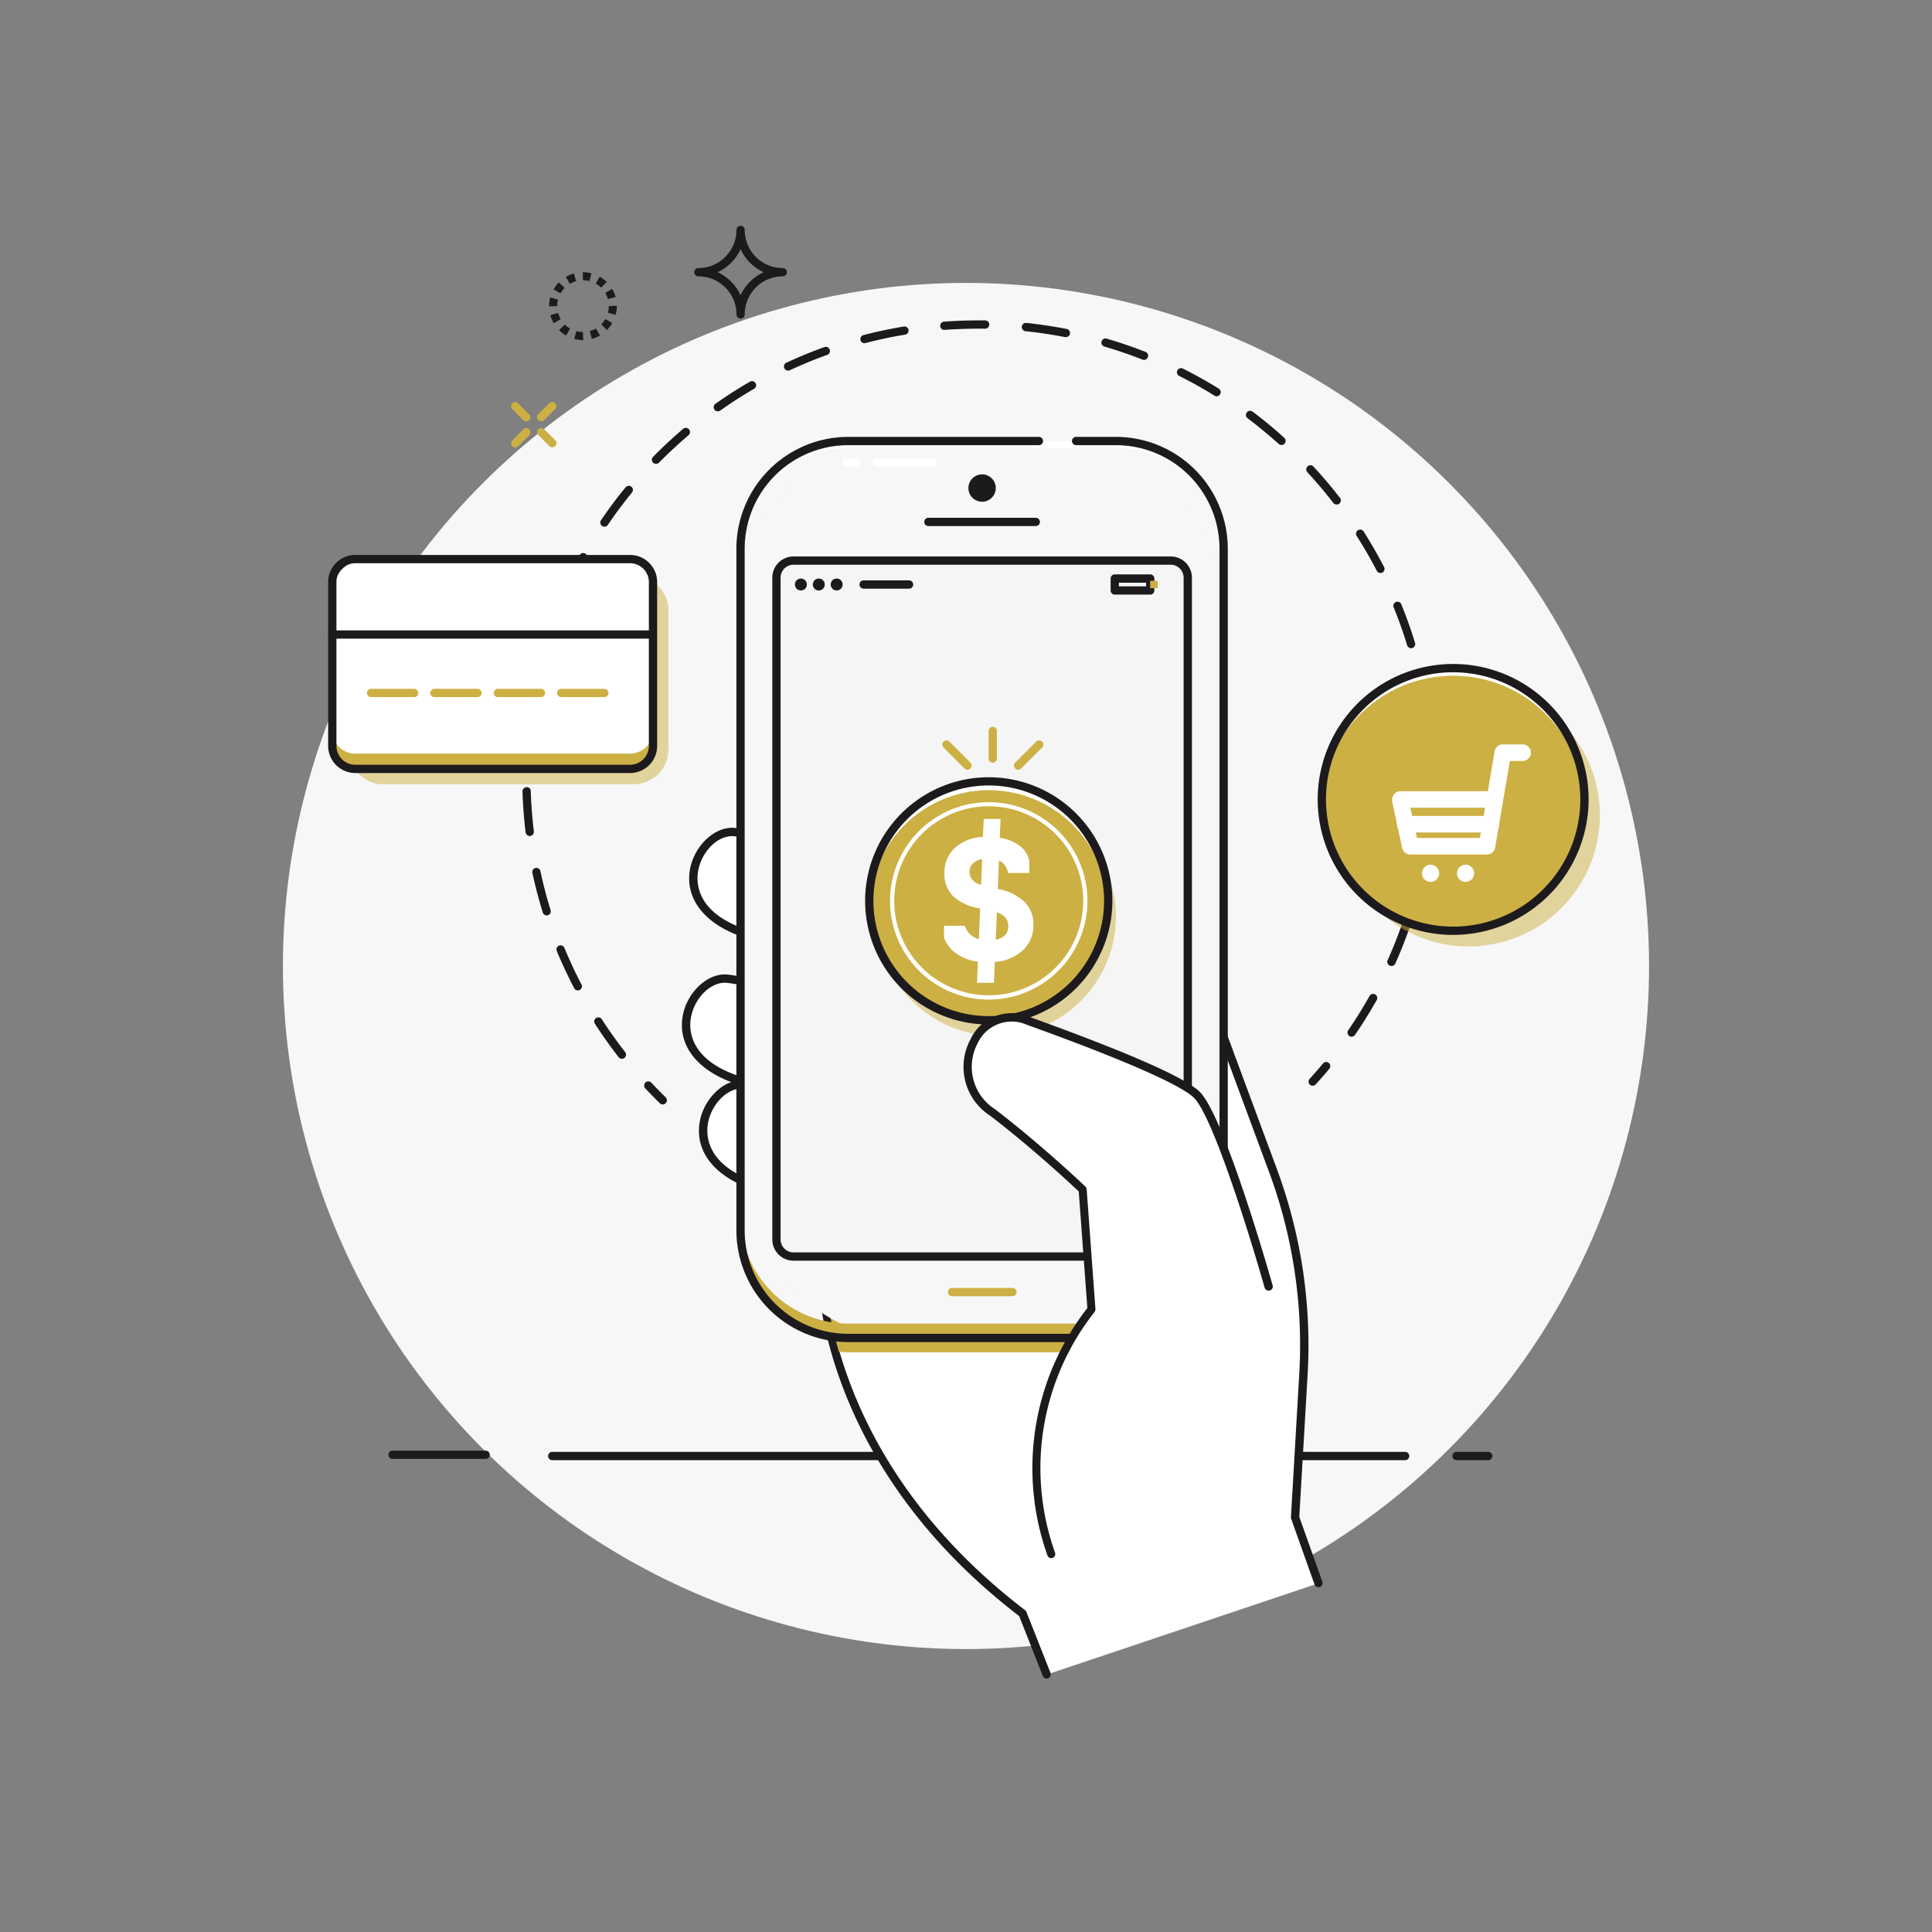 <svg xmlns="http://www.w3.org/2000/svg" width="155.35" height="155.35" viewBox="0 0 155.35 155.35">
  <rect x="0" y="0" width="155.35" height="155.35" fill="#808080" stroke="none"/>
  <g id="Group_21843" data-name="Group 21843" transform="translate(-891.327 -739.008)">
    <circle id="Ellipse_11" data-name="Ellipse 11" cx="54.924" cy="54.924" r="54.924" transform="translate(891.327 816.683) rotate(-45)" fill="#f7f7f7"/>
    <g id="Group_21799" data-name="Group 21799" transform="translate(933.336 764.768)">
      <path id="Path_81474" data-name="Path 81474" d="M626.809,119.749a.345.345,0,0,1-.233-.093c-.4-.393-.792-.792-1.172-1.2a.334.334,0,0,1,.486-.459c.373.4.759.792,1.152,1.178a.33.33,0,0,1,0,.473.338.338,0,0,1-.24.1Z" transform="translate(-615.525 -56.699)" fill="#1d1a1e"/>
      <path id="Path_81475" data-name="Path 81475" d="M618.606,85.35a.328.328,0,0,1-.26-.126c-.672-.865-1.318-1.771-1.911-2.69a.332.332,0,1,1,.559-.36c.579.9,1.212,1.791,1.877,2.643a.33.33,0,0,1-.06.466.34.34,0,0,1-.206.073Zm58.679-1.771a.312.312,0,0,1-.186-.06.333.333,0,0,1-.087-.466c.612-.885,1.185-1.811,1.711-2.75a.332.332,0,1,1,.579.326c-.539.952-1.125,1.9-1.744,2.8a.336.336,0,0,1-.273.146Zm-62.221-3.722a.332.332,0,0,1-.293-.18c-.506-.972-.979-1.977-1.4-2.989a.331.331,0,0,1,.613-.253c.413.992.872,1.984,1.371,2.936a.33.33,0,0,1-.14.446.309.309,0,0,1-.153.04Zm65.423-1.971a.348.348,0,0,1-.14-.027.334.334,0,0,1-.166-.439c.439-.979.839-1.991,1.192-3.009a.335.335,0,0,1,.633.22c-.359,1.039-.766,2.07-1.212,3.069a.337.337,0,0,1-.306.193Zm-67.92-4.061a.342.342,0,0,1-.32-.233c-.326-1.045-.606-2.117-.839-3.189a.33.33,0,0,1,.646-.14c.226,1.052.5,2.11.819,3.129a.343.343,0,0,1-.22.419.259.259,0,0,1-.1.013Zm70.044-2.117a.454.454,0,0,1-.08-.007.337.337,0,0,1-.246-.4c.253-1.045.466-2.11.632-3.176a.333.333,0,0,1,.659.1c-.166,1.085-.379,2.177-.639,3.236a.334.334,0,0,1-.326.253ZM611.2,67.442a.342.342,0,0,1-.333-.293c-.133-1.079-.22-2.19-.253-3.289a.339.339,0,0,1,.32-.346.312.312,0,0,1,.346.32c.033,1.079.12,2.164.246,3.229a.34.34,0,0,1-.293.373h-.04Zm72.394-2.19h-.02a.33.33,0,0,1-.313-.353c.047-.732.067-1.485.067-2.23,0-.34,0-.672-.013-1.012a.33.33,0,0,1,.326-.34h.007a.332.332,0,0,1,.333.326c.007.34.013.686.013,1.025,0,.759-.027,1.525-.067,2.27a.334.334,0,0,1-.333.313Zm-72.607-4.334h-.02a.33.33,0,0,1-.313-.353c.06-1.1.173-2.2.333-3.282a.333.333,0,0,1,.659.1c-.153,1.059-.266,2.144-.326,3.222A.33.33,0,0,1,610.983,60.917Zm72.427-2.19a.337.337,0,0,1-.333-.293c-.127-1.065-.3-2.144-.519-3.2a.333.333,0,0,1,.652-.133c.226,1.072.406,2.164.533,3.256a.334.334,0,0,1-.293.366Zm-71.475-4.267a.453.453,0,0,1-.08-.007.337.337,0,0,1-.246-.4c.253-1.059.566-2.13.919-3.169a.331.331,0,0,1,.626.213c-.346,1.025-.646,2.07-.9,3.109a.334.334,0,0,1-.326.253Zm70.13-2.124a.342.342,0,0,1-.32-.233c-.313-1.032-.679-2.057-1.085-3.049a.334.334,0,0,1,.18-.433.328.328,0,0,1,.433.18c.413,1.012.786,2.057,1.105,3.109a.333.333,0,0,1-.22.413.259.259,0,0,1-.1.013Zm-68.033-4.061a.3.3,0,0,1-.133-.027.329.329,0,0,1-.166-.439c.446-1,.939-2,1.471-2.956a.332.332,0,1,1,.579.326c-.526.939-1.012,1.917-1.445,2.9A.333.333,0,0,1,614.032,48.275ZM679.6,46.291a.332.332,0,0,1-.293-.18c-.5-.959-1.039-1.9-1.618-2.8a.332.332,0,1,1,.559-.36c.586.919,1.138,1.884,1.644,2.856a.328.328,0,0,1-.14.446A.309.309,0,0,1,679.6,46.291ZM617.2,42.562a.312.312,0,0,1-.186-.06.327.327,0,0,1-.086-.459c.619-.905,1.278-1.8,1.977-2.643a.331.331,0,0,1,.513.419c-.679.832-1.332,1.7-1.937,2.6a.335.335,0,0,1-.273.146Zm58.879-1.778a.351.351,0,0,1-.266-.126c-.659-.852-1.358-1.684-2.09-2.47a.336.336,0,0,1,.02-.473.33.33,0,0,1,.473.02c.746.806,1.465,1.651,2.13,2.517a.329.329,0,0,1-.266.533Zm-54.731-3.269a.345.345,0,0,1-.233-.093.33.33,0,0,1,0-.473c.766-.779,1.578-1.538,2.417-2.25a.335.335,0,1,1,.433.513c-.819.7-1.618,1.438-2.37,2.2a.338.338,0,0,1-.24.1ZM671.646,36a.334.334,0,0,1-.226-.087c-.806-.726-1.644-1.418-2.5-2.064a.333.333,0,1,1,.4-.533c.872.652,1.731,1.358,2.543,2.1a.336.336,0,0,1,.027.473A.33.33,0,0,1,671.646,36Zm-45.324-2.71a.329.329,0,0,1-.273-.14.332.332,0,0,1,.08-.466c.892-.632,1.831-1.232,2.776-1.778a.331.331,0,1,1,.333.573c-.932.539-1.851,1.125-2.723,1.751a.347.347,0,0,1-.193.06Zm40.1-1.212a.28.28,0,0,1-.173-.053c-.912-.566-1.864-1.1-2.829-1.578a.332.332,0,0,1,.3-.593c.979.493,1.944,1.032,2.883,1.611a.336.336,0,0,1-.173.619Zm-34.453-2.064a.328.328,0,0,1-.3-.193.332.332,0,0,1,.16-.439c.992-.459,2.024-.885,3.049-1.252a.333.333,0,1,1,.226.626c-1.012.36-2.017.779-3,1.232a.358.358,0,0,1-.14.033Zm28.614-.865a.377.377,0,0,1-.12-.02c-1-.393-2.031-.746-3.062-1.045a.328.328,0,0,1-.226-.413.337.337,0,0,1,.413-.226c1.052.306,2.1.666,3.122,1.065a.331.331,0,0,1,.186.433.337.337,0,0,1-.313.213Zm-22.469-1.338a.328.328,0,0,1-.32-.246.332.332,0,0,1,.24-.406c1.059-.273,2.144-.506,3.229-.686a.331.331,0,1,1,.113.652c-1.059.173-2.13.4-3.169.672a.337.337,0,0,1-.087.013Zm16.2-.486h-.067c-1.052-.206-2.13-.366-3.2-.479a.335.335,0,0,1,.067-.666c1.092.113,2.19.28,3.262.486a.333.333,0,0,1-.067.659Zm-9.767-.579a.333.333,0,0,1-.027-.666c1.092-.08,2.2-.113,3.3-.1a.326.326,0,0,1,.326.34.333.333,0,0,1-.333.326h0c-1.079-.013-2.164.02-3.236.093h-.027Z" transform="translate(-610.61 -25.976)" fill="#1d1a1e"/>
      <path id="Path_81476" data-name="Path 81476" d="M705.892,117.455a.333.333,0,0,1-.246-.559c.373-.406.732-.819,1.085-1.245a.331.331,0,0,1,.506.426c-.359.433-.726.852-1.105,1.265a.323.323,0,0,1-.246.107Z" transform="translate(-642.346 -55.91)" fill="#1d1a1e"/>
    </g>
    <path id="Path_81477" data-name="Path 81477" d="M682.622,163.306H614.043a.333.333,0,1,1,0-.666h68.579a.333.333,0,1,1,0,.666Z" transform="translate(321.69 693.112)" fill="#1d1a1e"/>
    <circle id="Ellipse_12" data-name="Ellipse 12" cx="10.559" cy="10.559" r="10.559" transform="translate(996.696 796.724) rotate(-13.37)" fill="#ccb043" opacity="0.5"/>
    <circle id="Ellipse_13" data-name="Ellipse 13" cx="10.559" cy="10.559" r="10.559" transform="matrix(0.426, -0.905, 0.905, 0.426, 994.129, 808.347)" fill="#ccb043"/>
    <path id="Path_81478" data-name="Path 81478" d="M717.716,68.592a10.544,10.544,0,0,1,10.539,10.253c0-.1.013-.206.013-.306a10.559,10.559,0,1,0-21.118,0c0,.107.013.206.013.306A10.553,10.553,0,0,1,717.7,68.592Z" transform="translate(290.458 724.752)" fill="#fff"/>
    <path id="Path_81479" data-name="Path 81479" d="M717.552,89.263a10.892,10.892,0,1,1,10.892-10.892A10.9,10.9,0,0,1,717.552,89.263Zm0-21.118a10.226,10.226,0,1,0,10.226,10.226A10.237,10.237,0,0,0,717.552,68.146Z" transform="translate(290.621 724.919)" fill="#1d1a1e"/>
    <path id="Path_81480" data-name="Path 81480" d="M723.265,86.044H717.1a.669.669,0,0,1-.652-.526l-.806-3.761a.667.667,0,0,1,1.3-.28l.692,3.236h5.066l1.185-6.97a.666.666,0,0,1,.659-.553h1.565a.666.666,0,1,1,0,1.331h-1l-1.185,6.97a.666.666,0,0,1-.659.553Z" transform="translate(287.624 721.674)" fill="#fff"/>
    <path id="Path_81481" data-name="Path 81481" d="M723.905,84.171H716.3a.666.666,0,0,1,0-1.331h7.61a.666.666,0,0,1,0,1.331Z" transform="translate(287.623 719.785)" fill="#fff"/>
    <path id="Path_81482" data-name="Path 81482" d="M723.78,87.161h-6.844a.666.666,0,1,1,0-1.331h6.844a.666.666,0,1,1,0,1.331Z" transform="translate(287.409 718.786)" fill="#fff"/>
    <path id="Path_81483" data-name="Path 81483" d="M720.635,92.412a.692.692,0,1,1-.692-.692A.7.7,0,0,1,720.635,92.412Z" transform="translate(286.413 716.817)" fill="#fff"/>
    <circle id="Ellipse_14" data-name="Ellipse 14" cx="0.692" cy="0.692" r="0.692" transform="translate(1008.479 808.537)" fill="#fff"/>
    <path id="Path_81484" data-name="Path 81484" d="M635.088,22.016a.33.33,0,0,1-.333-.333,3.047,3.047,0,0,0-.24-1.192,2.924,2.924,0,0,0-.659-.972,3.138,3.138,0,0,0-.972-.659,3.048,3.048,0,0,0-1.192-.24.333.333,0,1,1,0-.666,3.048,3.048,0,0,0,1.192-.24,2.925,2.925,0,0,0,.972-.659,3.137,3.137,0,0,0,.659-.972,3.047,3.047,0,0,0,.24-1.192.333.333,0,0,1,.666,0,3.047,3.047,0,0,0,.24,1.192,3.009,3.009,0,0,0,.652.972,3.138,3.138,0,0,0,.972.659,3.048,3.048,0,0,0,1.192.24.333.333,0,1,1,0,.666,3.048,3.048,0,0,0-1.192.24,2.925,2.925,0,0,0-.972.659,3.009,3.009,0,0,0-.652.972,3.047,3.047,0,0,0-.24,1.192.33.33,0,0,1-.333.333Zm-1.851-3.728a3.755,3.755,0,0,1,1.851,1.851,3.756,3.756,0,0,1,1.851-1.851,3.756,3.756,0,0,1-1.851-1.851,3.755,3.755,0,0,1-1.851,1.851Z" transform="translate(315.79 742.608)" fill="#1d1a1e"/>
    <path id="Path_81485" data-name="Path 81485" d="M616.553,25.612h0v-.32l.033.32Zm0,0a2.828,2.828,0,0,1-.7-.087l.167-.626a2.048,2.048,0,0,0,.532.067Zm.712-.093-.166-.626a2.194,2.194,0,0,0,.5-.206l.326.559a2.658,2.658,0,0,1-.652.273Zm-2.064-.266a2.716,2.716,0,0,1-.566-.433l.453-.459a1.9,1.9,0,0,0,.433.326l-.319.559Zm3.282-.439-.459-.459a1.9,1.9,0,0,0,.326-.433l.559.326a2.965,2.965,0,0,1-.433.566Zm-4.281-.553a2.663,2.663,0,0,1-.273-.652l.626-.173a2.326,2.326,0,0,0,.206.5Zm4.986-.672-.626-.166a2.063,2.063,0,0,0,.067-.539l.646-.027v.027a2.813,2.813,0,0,1-.093.706ZM613.83,22.9v-.013a2.7,2.7,0,0,1,.087-.692l.626.166a1.963,1.963,0,0,0-.067.526l-.646.013Zm4.727-.573a2.046,2.046,0,0,0-.213-.5l.553-.326a2.968,2.968,0,0,1,.28.652l-.626.173Zm-3.808-.466-.559-.32a2.741,2.741,0,0,1,.426-.566l.459.453A1.9,1.9,0,0,0,614.749,21.858Zm3.262-.459a1.889,1.889,0,0,0-.433-.326l.32-.559a2.523,2.523,0,0,1,.566.426Zm-2.51-.306-.326-.559a2.965,2.965,0,0,1,.652-.28l.173.626A2.054,2.054,0,0,0,615.5,21.092Zm1.571-.22a1.949,1.949,0,0,0-.519-.067l-.02-.646h.02a2.567,2.567,0,0,1,.679.087Z" transform="translate(321.65 740.736)" fill="#1d1a1e"/>
    <g id="Group_21800" data-name="Group 21800" transform="translate(932.417 771.328)">
      <path id="Path_81486" data-name="Path 81486" d="M612.713,37.381a.312.312,0,0,1-.233-.1.33.33,0,0,1,0-.473l.879-.879a.334.334,0,1,1,.473.473l-.879.879a.334.334,0,0,1-.233.1Z" transform="translate(-610.283 -35.83)" fill="#ccb043"/>
      <path id="Path_81487" data-name="Path 81487" d="M610.442,37.4a.312.312,0,0,1-.233-.1l-.879-.879a.334.334,0,0,1,.473-.473l.879.879a.33.33,0,0,1,0,.473.334.334,0,0,1-.233.1Z" transform="translate(-609.23 -35.837)" fill="#ccb043"/>
      <path id="Path_81488" data-name="Path 81488" d="M609.583,40.541a.312.312,0,0,1-.233-.1.329.329,0,0,1,0-.473l.879-.879a.334.334,0,0,1,.473.473l-.879.879a.335.335,0,0,1-.233.1Z" transform="translate(-609.237 -36.886)" fill="#ccb043"/>
      <path id="Path_81489" data-name="Path 81489" d="M613.6,40.531a.312.312,0,0,1-.233-.1l-.879-.879a.334.334,0,0,1,.473-.473l.879.879a.33.33,0,0,1,0,.473.334.334,0,0,1-.233.1Z" transform="translate(-610.286 -36.883)" fill="#ccb043"/>
    </g>
    <g id="Group_21801" data-name="Group 21801" transform="translate(957.049 816.149)">
      <path id="Path_81490" data-name="Path 81490" d="M686.688,153.488,684.8,148.2l.666-11.451a40.687,40.687,0,0,0-2.463-16.491l-6.145-16.6v24.433H646.729s-.453,15.133,16.171,27.835l1.937,4.9,21.857-7.337Z" transform="translate(-646.396 -103.319)" fill="#fff"/>
      <path id="Path_81491" data-name="Path 81491" d="M664.664,160.985a.322.322,0,0,1-.306-.213l-1.9-4.813c-16.491-12.649-16.231-27.9-16.224-28.055a.327.327,0,0,1,.333-.32h29.8v-24.1a.329.329,0,0,1,.273-.326.342.342,0,0,1,.373.213l6.152,16.6a40.771,40.771,0,0,1,2.483,16.624l-.666,11.384,1.857,5.226a.333.333,0,0,1-.626.226l-1.884-5.293a.43.43,0,0,1-.02-.133l.666-11.451a40.04,40.04,0,0,0-2.443-16.357l-5.506-14.86v22.576a.33.33,0,0,1-.333.333h-29.8c.067,2.25,1.085,15.812,16.038,27.236a.357.357,0,0,1,.107.14l1.937,4.9a.331.331,0,0,1-.186.433.389.389,0,0,1-.12.027Z" transform="translate(-646.229 -103.153)" fill="#1d1a1e"/>
    </g>
    <g id="Group_21802" data-name="Group 21802" transform="translate(946.742 805.57)">
      <path id="Path_81492" data-name="Path 81492" d="M644.606,89.976s-7.09-1.844-9.993-2.2c-2.923-.359-6.231,5.925.972,8.2a75.91,75.91,0,0,0,7.942,2.2h.206Z" transform="translate(-630.916 -87.429)" fill="#fff"/>
      <path id="Path_81493" data-name="Path 81493" d="M643.564,98.346h-.206a70.729,70.729,0,0,1-8.042-2.217c-3.2-1.005-4.887-3.036-4.52-5.426.306-1.977,2.044-3.628,3.682-3.422,2.889.353,9.74,2.137,10.033,2.21a.329.329,0,0,1,.246.36l-.872,8.2a.338.338,0,0,1-.333.3ZM634.2,87.934c-1.245,0-2.5,1.318-2.743,2.876-.153.979-.053,3.389,4.061,4.687,4.853,1.531,7.164,2.044,7.749,2.164l.806-7.59c-1.338-.346-7.15-1.811-9.667-2.124-.067-.007-.133-.013-.2-.013Z" transform="translate(-630.746 -87.264)" fill="#1d1a1e"/>
    </g>
    <g id="Group_21803" data-name="Group 21803" transform="translate(946.156 817.361)">
      <path id="Path_81494" data-name="Path 81494" d="M643.726,107.686s-7.09-1.844-9.993-2.2c-2.923-.36-6.231,5.925.972,8.2a75.908,75.908,0,0,0,7.942,2.2h.206Z" transform="translate(-630.036 -105.139)" fill="#fff"/>
      <path id="Path_81495" data-name="Path 81495" d="M642.684,116.056h-.206a70.737,70.737,0,0,1-8.042-2.217c-3.2-1.005-4.887-3.036-4.52-5.426.306-1.977,2.044-3.628,3.682-3.422,2.889.353,9.74,2.137,10.033,2.21a.329.329,0,0,1,.246.36l-.872,8.2a.338.338,0,0,1-.333.3Zm-9.36-10.412c-1.245,0-2.5,1.318-2.743,2.876-.153.979-.053,3.389,4.061,4.687,4.853,1.531,7.163,2.044,7.749,2.164l.806-7.59c-1.338-.346-7.15-1.811-9.667-2.124-.067-.007-.133-.013-.2-.013Z" transform="translate(-629.866 -104.974)" fill="#1d1a1e"/>
    </g>
    <g id="Group_21804" data-name="Group 21804" transform="translate(947.527 825.863)">
      <path id="Path_81496" data-name="Path 81496" d="M645.786,120.466s-7.09-1.844-9.993-2.2c-2.923-.36-6.231,5.925.972,8.2a75.925,75.925,0,0,0,7.943,2.2h.206Z" transform="translate(-632.095 -117.912)" fill="#fff"/>
      <path id="Path_81497" data-name="Path 81497" d="M644.744,128.826h-.206a70.735,70.735,0,0,1-8.042-2.217c-3.2-1.005-4.887-3.036-4.52-5.426.306-1.977,2.037-3.628,3.682-3.422,2.889.353,9.74,2.137,10.033,2.21a.329.329,0,0,1,.246.36l-.872,8.2a.338.338,0,0,1-.333.3Zm-9.36-10.412c-1.245,0-2.5,1.318-2.743,2.876-.153.979-.053,3.389,4.061,4.687,4.853,1.531,7.17,2.044,7.749,2.164l.806-7.59c-1.338-.346-7.15-1.811-9.667-2.124-.067-.007-.133-.013-.2-.013Z" transform="translate(-631.926 -117.744)" fill="#1d1a1e"/>
    </g>
    <path id="Path_81498" data-name="Path 81498" d="M602.236,163.156h-7.483a.333.333,0,1,1,0-.666h7.483a.333.333,0,1,1,0,.666Z" transform="translate(328.138 693.162)" fill="#1d1a1e"/>
    <path id="Path_81499" data-name="Path 81499" d="M725.806,163.306h-2.543a.333.333,0,0,1,0-.666h2.543a.333.333,0,1,1,0,.666Z" transform="translate(285.183 693.112)" fill="#1d1a1e"/>
    <g id="Group_21806" data-name="Group 21806" transform="translate(950.539 774.138)">
      <path id="Path_81500" data-name="Path 81500" d="M679.065,125.677V107.862l-2.2-5.952v24.433H646.73a37.814,37.814,0,0,0,1.4,7.949c.246.02.493.04.739.04h21.537A8.654,8.654,0,0,0,679.065,125.677Z" transform="translate(-639.886 -60.727)" fill="#ccb043"/>
      <rect id="Rectangle_255" data-name="Rectangle 255" width="38.847" height="72.121" rx="13" transform="translate(0.333 0.333)" fill="#f7f7f7"/>
      <path id="Path_81501" data-name="Path 81501" d="M667.142,142.8H645.6a8.655,8.655,0,0,1-8.655-8.655V135.3a8.655,8.655,0,0,0,8.655,8.655h21.537A8.654,8.654,0,0,0,675.8,135.3V134.15A8.654,8.654,0,0,1,667.142,142.8Z" transform="translate(-636.617 -71.503)" fill="#ccb043"/>
      <path id="Path_81502" data-name="Path 81502" d="M667.142,40.55H645.6A8.655,8.655,0,0,0,636.95,49.2v.579a8.655,8.655,0,0,1,8.655-8.655h21.537a8.654,8.654,0,0,1,8.655,8.655V49.2A8.654,8.654,0,0,0,667.142,40.55Z" transform="translate(-636.617 -40.217)" fill="#fff"/>
      <g id="Group_21805" data-name="Group 21805" transform="translate(2.889 9.613)">
        <rect id="Rectangle_256" data-name="Rectangle 256" width="33.081" height="55.963" rx="2.07" transform="translate(0.326 0.333)" fill="#f5f5f5"/>
        <path id="Path_81503" data-name="Path 81503" d="M672.819,111.119H642.5a1.71,1.71,0,0,1-1.711-1.711V56.2A1.71,1.71,0,0,1,642.5,54.49h30.318A1.71,1.71,0,0,1,674.53,56.2v53.207A1.71,1.71,0,0,1,672.819,111.119ZM642.5,55.156a1.043,1.043,0,0,0-1.045,1.045v53.207a1.047,1.047,0,0,0,1.045,1.045h30.318a1.043,1.043,0,0,0,1.045-1.045V56.2a1.047,1.047,0,0,0-1.045-1.045H642.5Z" transform="translate(-640.79 -54.49)" fill="#1d1a1e"/>
      </g>
      <path id="Path_81504" data-name="Path 81504" d="M666.975,112.837H645.438a9,9,0,0,1-8.988-8.988V49.038a9,9,0,0,1,8.988-8.988h15.339a.333.333,0,1,1,0,.666H645.438a8.333,8.333,0,0,0-8.322,8.322v54.811a8.333,8.333,0,0,0,8.322,8.322h21.537a8.333,8.333,0,0,0,8.322-8.322V49.038a8.333,8.333,0,0,0-8.322-8.322h-3.209a.333.333,0,0,1,0-.666h3.209a9,9,0,0,1,8.988,8.988v54.811A9,9,0,0,1,666.975,112.837Z" transform="translate(-636.45 -40.05)" fill="#1d1a1e"/>
      <path id="Path_81505" data-name="Path 81505" d="M666.677,45.678a1.1,1.1,0,1,1-1.1-1.1A1.1,1.1,0,0,1,666.677,45.678Z" transform="translate(-645.819 -41.564)" fill="#1d1a1e"/>
      <path id="Path_81506" data-name="Path 81506" d="M668.108,50.486h-8.635a.333.333,0,1,1,0-.666h8.635a.333.333,0,1,1,0,.666Z" transform="translate(-644.034 -43.316)" fill="#1d1a1e"/>
      <path id="Path_81507" data-name="Path 81507" d="M644.479,57.639A.479.479,0,1,1,644,57.16.477.477,0,0,1,644.479,57.639Z" transform="translate(-638.813 -45.769)" fill="#1d1a1e"/>
      <path id="Path_81508" data-name="Path 81508" d="M646.639,57.639a.479.479,0,1,1-.479-.479A.477.477,0,0,1,646.639,57.639Z" transform="translate(-639.535 -45.769)" fill="#1d1a1e"/>
      <path id="Path_81509" data-name="Path 81509" d="M648.8,57.639a.479.479,0,1,1-.479-.479A.477.477,0,0,1,648.8,57.639Z" transform="translate(-640.257 -45.769)" fill="#1d1a1e"/>
      <path id="Path_81510" data-name="Path 81510" d="M655.3,58.046h-3.655a.333.333,0,1,1,0-.666H655.3a.333.333,0,1,1,0,.666Z" transform="translate(-641.417 -45.843)" fill="#1d1a1e"/>
      <path id="Path_81511" data-name="Path 81511" d="M684.832,58.284h-2.849a.33.33,0,0,1-.333-.333v-.959a.33.33,0,0,1,.333-.333h2.849a.33.33,0,0,1,.333.333v.959A.33.33,0,0,1,684.832,58.284Zm-2.517-.666H684.5v-.293h-2.184Z" transform="translate(-651.558 -45.602)" fill="#1d1a1e"/>
      <rect id="Rectangle_257" data-name="Rectangle 257" width="0.599" height="0.599" transform="translate(33.274 11.571)" fill="#ccb043"/>
      <path id="Path_81512" data-name="Path 81512" d="M667.243,77.946a.33.33,0,0,1-.333-.333V75.4a.333.333,0,0,1,.666,0v2.21A.33.33,0,0,1,667.243,77.946Z" transform="translate(-646.631 -51.755)" fill="#ccb043"/>
      <path id="Path_81513" data-name="Path 81513" d="M663.337,79.067a.312.312,0,0,1-.233-.1l-1.684-1.684a.334.334,0,0,1,.473-.473l1.684,1.684a.33.33,0,0,1,0,.473.334.334,0,0,1-.233.1Z" transform="translate(-644.763 -52.304)" fill="#ccb043"/>
      <path id="Path_81514" data-name="Path 81514" d="M670.313,79.067a.312.312,0,0,1-.233-.1.329.329,0,0,1,0-.473l1.684-1.684a.334.334,0,0,1,.473.473l-1.684,1.684a.334.334,0,0,1-.233.1Z" transform="translate(-647.657 -52.304)" fill="#ccb043"/>
      <path id="Path_81515" data-name="Path 81515" d="M650.412,43.3h-.819a.333.333,0,1,1,0-.666h.819a.333.333,0,1,1,0,.666Z" transform="translate(-640.732 -40.912)" fill="#fff"/>
      <path id="Path_81516" data-name="Path 81516" d="M657.7,43.3h-4.434a.333.333,0,1,1,0-.666H657.7a.333.333,0,1,1,0,.666Z" transform="translate(-641.958 -40.912)" fill="#fff"/>
      <path id="Path_81517" data-name="Path 81517" d="M667.186,143.506h-4.853a.333.333,0,1,1,0-.666h4.853a.333.333,0,1,1,0,.666Z" transform="translate(-644.99 -74.407)" fill="#ccb043"/>
      <circle id="Ellipse_15" data-name="Ellipse 15" cx="9.607" cy="9.607" r="9.607" transform="translate(11.304 28.947)" fill="#ccb043" opacity="0.5"/>
      <circle id="Ellipse_16" data-name="Ellipse 16" cx="9.607" cy="9.607" r="9.607" transform="translate(10.685 27.695)" fill="#ccb043"/>
      <path id="Path_81518" data-name="Path 81518" d="M662.11,82.366A9.608,9.608,0,0,1,671.7,91.62c0-.12.02-.233.02-.353a9.607,9.607,0,1,0-19.214,0c0,.12.013.233.02.353a9.6,9.6,0,0,1,9.593-9.254Z" transform="translate(-641.818 -53.958)" fill="#fff"/>
      <path id="Path_81519" data-name="Path 81519" d="M661.94,101.039a9.94,9.94,0,1,1,9.94-9.94A9.953,9.953,0,0,1,661.94,101.039Zm0-19.22a9.274,9.274,0,1,0,9.274,9.274A9.285,9.285,0,0,0,661.94,81.819Z" transform="translate(-641.648 -53.791)" fill="#1d1a1e"/>
      <path id="Path_81520" data-name="Path 81520" d="M662.946,100.042a7.936,7.936,0,1,1,7.936-7.936A7.943,7.943,0,0,1,662.946,100.042Zm0-15.545a7.6,7.6,0,1,0,7.6,7.6A7.609,7.609,0,0,0,662.946,84.5Z" transform="translate(-642.654 -54.797)" fill="#fff"/>
      <path id="Path_81521" data-name="Path 81521" d="M668.71,94.7a2.688,2.688,0,0,1-.859,2.064,3.684,3.684,0,0,1-2.244.925l-.067,1.678h-1.358l.067-1.7a3.8,3.8,0,0,1-1.8-.7,2.738,2.738,0,0,1-.925-1.212v-.972H663.2a1.6,1.6,0,0,0,.406.672,1.715,1.715,0,0,0,.719.4l.106-2.457-.113-.027a4.1,4.1,0,0,1-2.044-.952,2.432,2.432,0,0,1-.712-1.844,2.652,2.652,0,0,1,.845-2.064,3.614,3.614,0,0,1,2.244-.872l.067-1.445h1.358l-.067,1.511a3.486,3.486,0,0,1,1.591.639,2.09,2.09,0,0,1,.786,1.205v.985h-1.691a2.122,2.122,0,0,0-.26-.586,1.034,1.034,0,0,0-.493-.406l-.093,2.277h.013a4.328,4.328,0,0,1,2.077.985,2.457,2.457,0,0,1,.766,1.9Zm-5.133-4.241a.955.955,0,0,0,.2.6,1.432,1.432,0,0,0,.732.433l.08-2.07a1.355,1.355,0,0,0-.759.359.958.958,0,0,0-.253.672Zm3.116,4.354a1.039,1.039,0,0,0-.206-.659,1.632,1.632,0,0,0-.712-.466l-.093,2.21a1.318,1.318,0,0,0,.752-.366A1.015,1.015,0,0,0,666.693,94.811Z" transform="translate(-644.83 -55.472)" fill="#fff"/>
    </g>
    <path id="Path_81522" data-name="Path 81522" d="M688.595,131.778s-3.868-13.7-5.825-15.472-11.664-5.219-13.861-6.025c-3.349-1.225-6.837,4.181-2.5,7.5,3.848,2.949,7.243,6.2,7.243,6.2l.706,9.633a20.434,20.434,0,0,0-3.236,19.673Z" transform="translate(304.752 710.672)" fill="#fff"/>
    <path id="Path_81523" data-name="Path 81523" d="M670.941,153.464a.33.33,0,0,1-.313-.22,20.955,20.955,0,0,1,3.209-19.893l-.692-9.374c-.566-.539-3.682-3.455-7.124-6.092a4.666,4.666,0,0,1-1.584-6.138,3.642,3.642,0,0,1,4.407-1.937l.539.2c4.96,1.8,11.744,4.374,13.428,5.892,2,1.811,5.765,15.066,5.925,15.625a.335.335,0,1,1-.646.18c-1.072-3.788-4.181-13.914-5.732-15.312-1.778-1.6-10.379-4.733-13.208-5.759l-.539-.2a3.024,3.024,0,0,0-3.6,1.631,4.035,4.035,0,0,0,1.4,5.293c3.815,2.923,7.237,6.191,7.27,6.225a.336.336,0,0,1,.1.213l.706,9.633a.4.4,0,0,1-.08.246,20.271,20.271,0,0,0-3.169,19.34.334.334,0,0,1-.2.426.338.338,0,0,1-.113.02Z" transform="translate(304.923 710.837)" fill="#1d1a1e"/>
    <rect id="Rectangle_258" data-name="Rectangle 258" width="25.791" height="16.87" rx="2.77" transform="translate(919.275 785.196)" fill="#ccb043" opacity="0.5"/>
    <rect id="Rectangle_259" data-name="Rectangle 259" width="25.791" height="16.87" rx="2.77" transform="translate(918.044 783.964)" fill="#fff"/>
    <path id="Path_81524" data-name="Path 81524" d="M611.587,77.374h-22.1a1.844,1.844,0,0,1-1.844-1.844v1.232a1.844,1.844,0,0,0,1.844,1.844h22.1a1.844,1.844,0,0,0,1.844-1.844V75.53A1.844,1.844,0,0,1,611.587,77.374Z" transform="translate(330.404 722.229)" fill="#ccb043"/>
    <path id="Path_81525" data-name="Path 81525" d="M611.42,71.846h-22.1a2.182,2.182,0,0,1-2.177-2.177V56.487a2.182,2.182,0,0,1,2.177-2.177h22.1a2.182,2.182,0,0,1,2.177,2.177V69.669A2.182,2.182,0,0,1,611.42,71.846Zm-22.1-16.87a1.514,1.514,0,0,0-1.511,1.511V69.669a1.514,1.514,0,0,0,1.511,1.511h22.1a1.514,1.514,0,0,0,1.511-1.511V56.487a1.514,1.514,0,0,0-1.511-1.511Z" transform="translate(330.571 729.321)" fill="#1d1a1e"/>
    <path id="Path_81526" data-name="Path 81526" d="M612.958,64.086H587.473a.333.333,0,0,1,0-.666h25.485a.333.333,0,0,1,0,.666Z" transform="translate(330.571 726.276)" fill="#1d1a1e"/>
    <g id="Group_21807" data-name="Group 21807" transform="translate(920.833 794.397)">
      <path id="Path_81527" data-name="Path 81527" d="M595.625,71.146h-3.462a.333.333,0,1,1,0-.666h3.462a.333.333,0,1,1,0,.666Z" transform="translate(-591.83 -70.48)" fill="#ccb043"/>
      <path id="Path_81528" data-name="Path 81528" d="M603.275,71.146h-3.462a.333.333,0,1,1,0-.666h3.462a.333.333,0,1,1,0,.666Z" transform="translate(-594.387 -70.48)" fill="#ccb043"/>
      <path id="Path_81529" data-name="Path 81529" d="M610.935,71.146h-3.462a.333.333,0,1,1,0-.666h3.462a.333.333,0,1,1,0,.666Z" transform="translate(-596.947 -70.48)" fill="#ccb043"/>
      <path id="Path_81530" data-name="Path 81530" d="M618.595,71.146h-3.462a.333.333,0,1,1,0-.666h3.462a.333.333,0,1,1,0,.666Z" transform="translate(-599.508 -70.48)" fill="#ccb043"/>
    </g>
  </g>
</svg>
